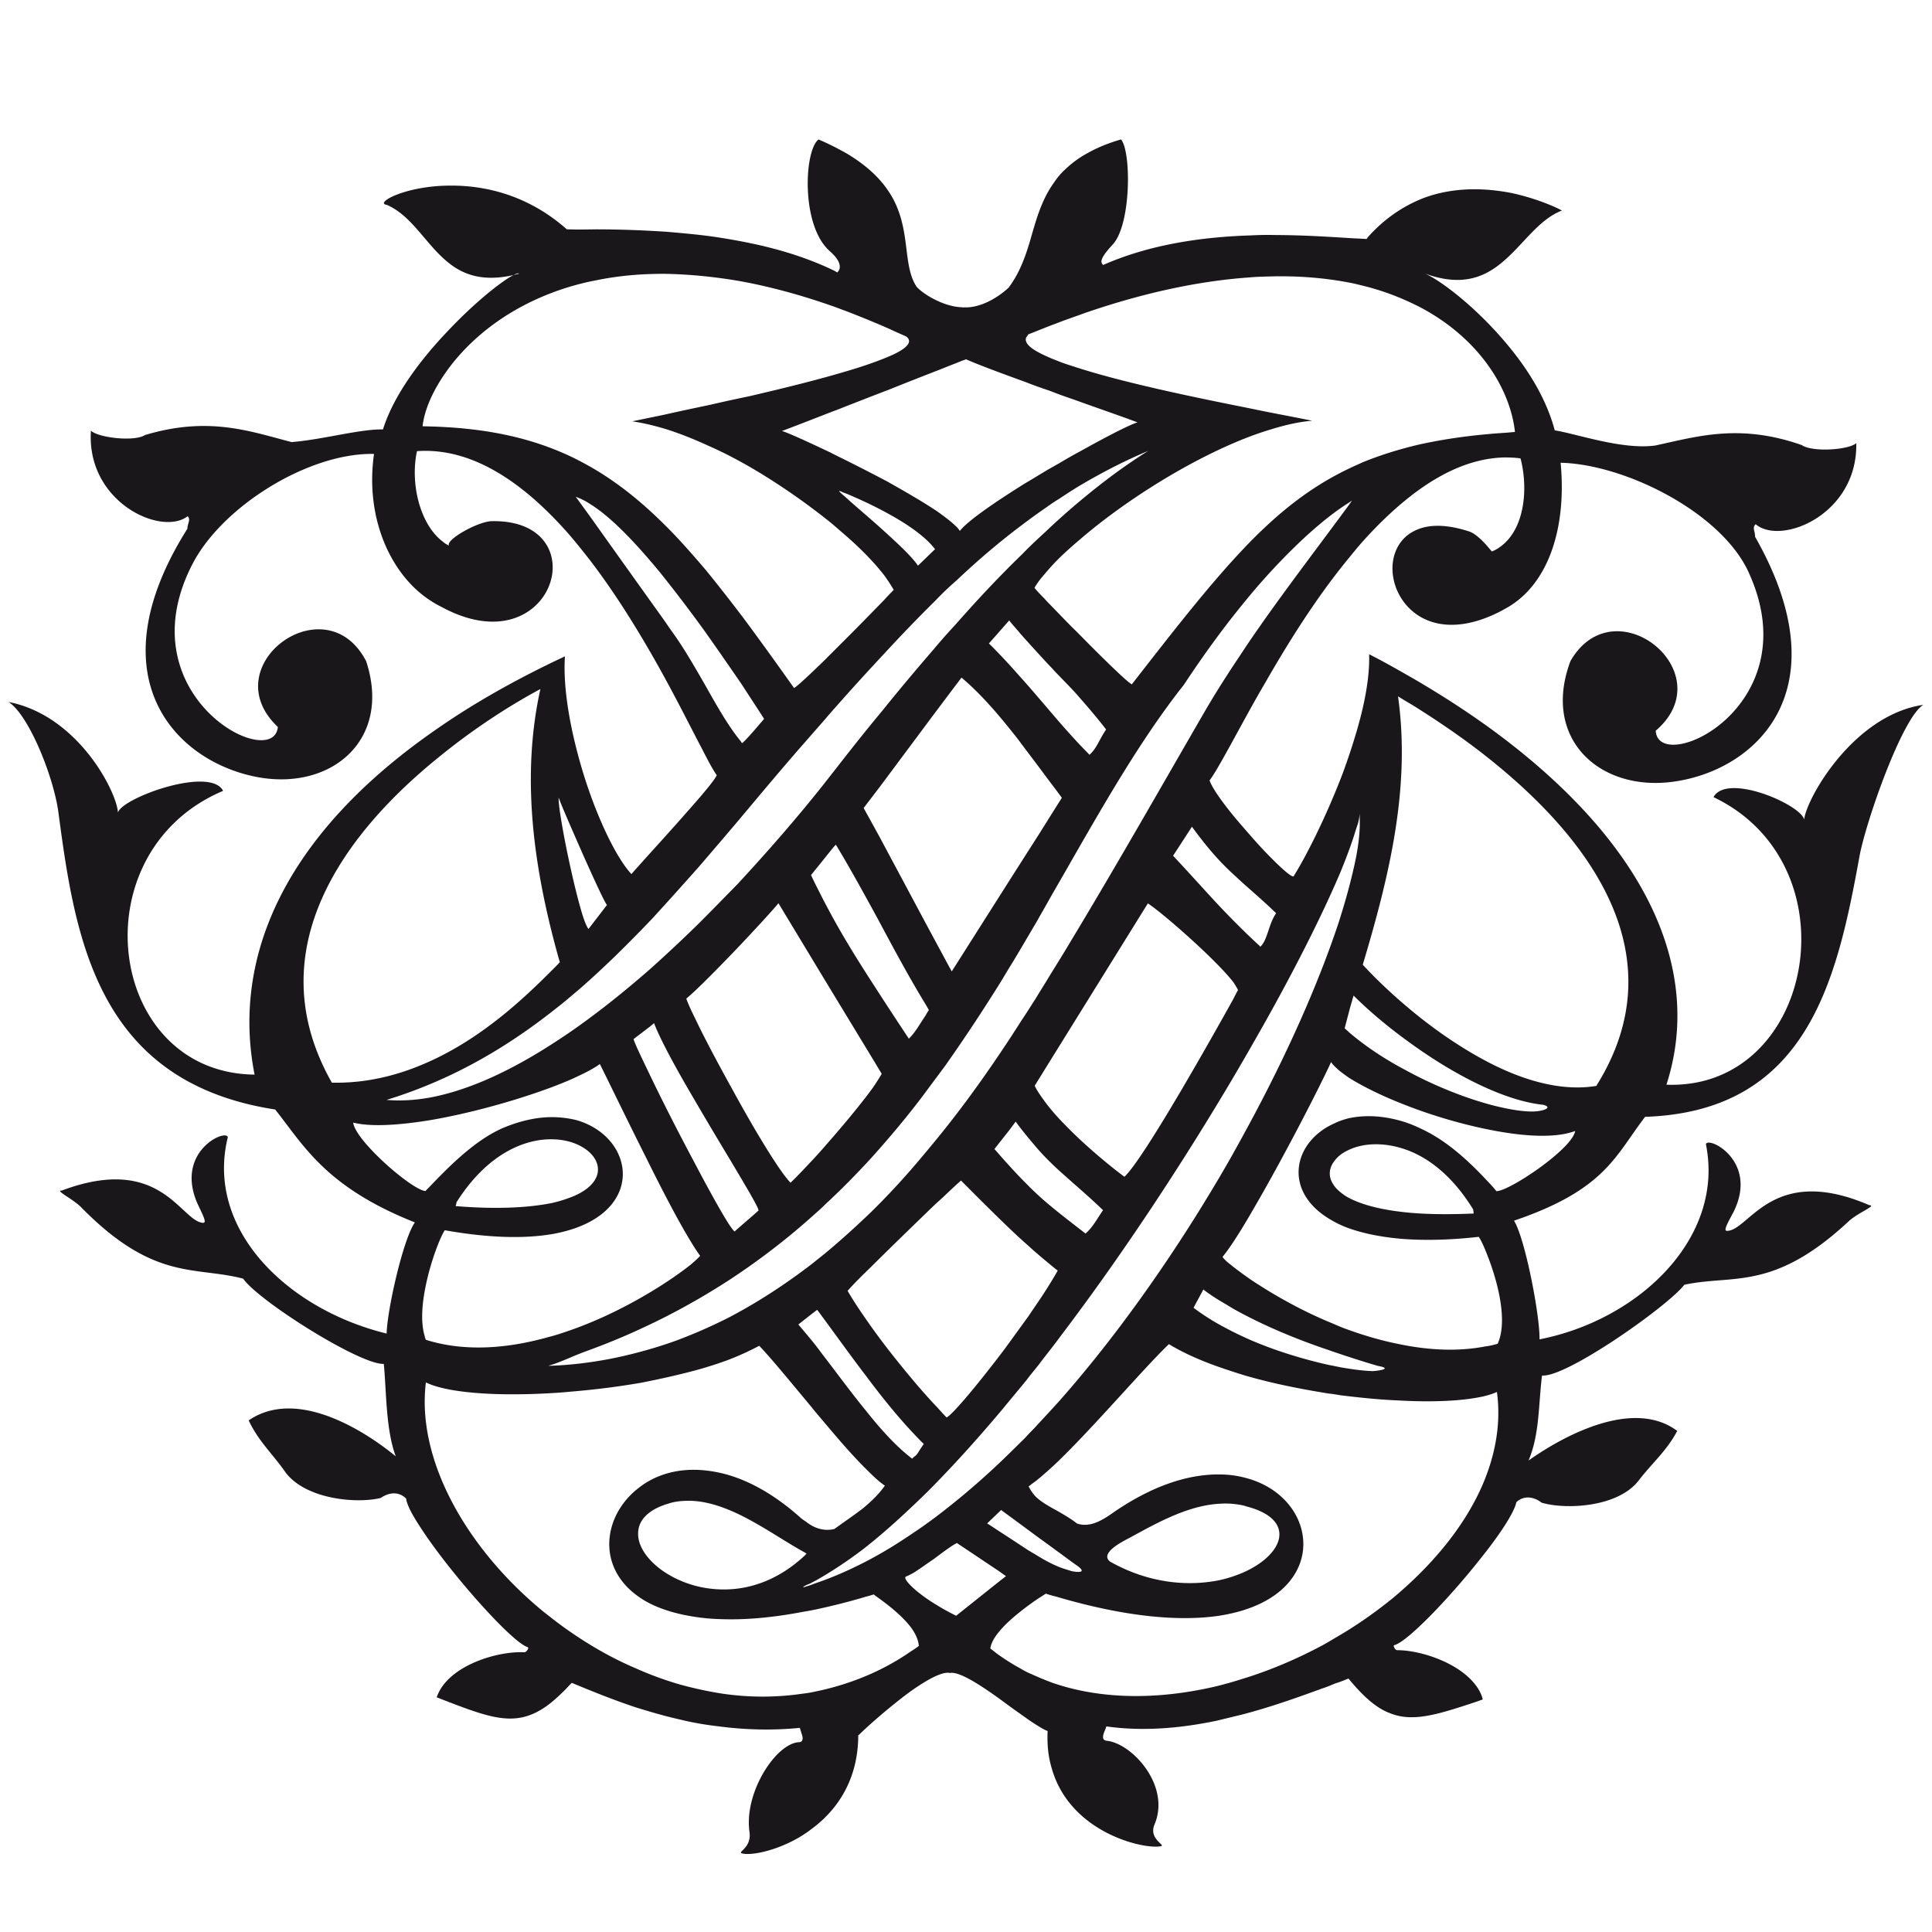 <svg xmlns="http://www.w3.org/2000/svg" xmlns:xlink="http://www.w3.org/1999/xlink" xml:space="preserve" viewBox="-.768 -327.082 600 600">
  <defs>
    <path id="a" fill-opacity="0" stroke="#000" stroke-width="3" d="M-.768-85.192h594.647v551.539H-.768z" opacity=".936"/>
  </defs>
  <defs>
    <clipPath id="d" clipPathUnits="userSpaceOnUse">
      <use xlink:href="#a" fill-opacity="0" stroke-width="3" opacity=".936"/>
    </clipPath>
    <clipPath id="c" clipPathUnits="userSpaceOnUse">
      <use xlink:href="#a" fill-opacity="0" stroke-width="3" opacity=".936"/>
    </clipPath>
    <clipPath id="b" clipPathUnits="userSpaceOnUse">
      <use xlink:href="#a" fill-opacity="0" stroke-width="3" opacity=".936"/>
    </clipPath>
  </defs>
  <path d="M120.654-262.176c6.867-1.561 8.89 20.307 7.997 33.295-.144 6.318-20.874-42.972-60.427-13.291-18.585-11.202-.981-31.189 18.227-30.753 15.335-.618 21.212 11.725 28.319 14.118 1.632.539 3.328-2.619 5.884-3.369" clip-path="url(#b)" transform="translate(0 -241.89)"/>
  <path d="M120.567-262.178c-2.536.755-4.262 3.909-5.884 3.37-7.014-2.391-12.966-14.736-28.316-14.118-19.202-.436-36.833 19.546-18.26 30.752 39.679-29.673 60.291 19.614 60.435 13.291.872-12.994-1.021-34.854-7.975-33.295" clip-path="url(#c)" transform="translate(0 -241.89)"/>
  <path fill="#1a171b" d="M534.843-231.367c19.112-10.366 2.368-31.194-16.918-31.631-15.333-1.313-21.839 10.807-29 12.887-1.653.453-3.24-2.814-5.743-3.646-6.878-1.914-9.789 19.917-9.519 32.976-.143 6.327 22.77-42.111 61.18-10.586m-316.165 85.645c17.313-2.438 24.33-11.801 23.588-17.294-.81-6.102-12.477-11.883-28.932-8.865-15.842 2.91-24.058 13.081-22.771 17.875 1.567 5.855 9.273 10.93 28.115 8.284m161.574 3.667c18.689 3.497 26.621-1.223 28.452-6.995 1.491-4.731-6.247-15.269-21.937-18.89-16.304-3.76-28.215 1.484-29.303 7.544-.987 5.454 5.603 15.12 22.788 18.341m-271.484-94.593c-12.974-8.274-27.614-5.596-29.109 8.011l-.075 3.292c.155 2.429.691 5.176 1.574 8.112 10.884 19.697 46.003 18.509 44.913 36.849-1.712 28.345 9.717 50.608 24.22 64.384 4.028 3.811-1.613 10.791 10.664 6.453 42.336-14.945 90.429-20.713 138.174-19.63 47.742 1.083 95.542 9.028 137.133 25.877 12.051 4.889 6.752-2.338 10.939-5.963 15.119-13.104 27.555-34.826 27.111-63.22-.239-18.37 34.782-15.591 46.563-34.772 1.031-2.893 1.668-5.613 1.931-8.033l.075-3.292c-.898-13.661-15.386-17-28.709-9.323-13.914 8.16-5.59 37.413-35.857 40.622-10.521 1.105-57.026-.698-55.192-16.137 1.324-9.927 16.948-1.988 26.905-15.975 22.55-31.684-22.95-65.142-43.411-20.508-6.812 19.601 11.643 25.411 7.917 31.943-6.621 11.683-26.468 10.129-39.823 8.714-13.63-1.457-40.801-1.535-44.859-17.655 27.12-2.315 49.694-14.451 50.658-39.929-.888-25.128-15.208-24.107-22.56-27.173-4.24-.888-6.52-4.25-4.652-9.164 7.878-20.366-21.108-34.54-29.683-33.854-8.549-1.08-38.134 11.771-31.201 32.473 1.646 4.993-.785 8.249-5.062 8.943-7.48 2.73-21.734 1.054-23.782 26.122-.19 25.495 21.822 38.643 48.795 42.186-4.779 15.919-31.923 14.771-45.592 15.603-13.418.808-33.323 1.465-39.397-10.512-3.428-6.694 15.269-11.662 9.363-31.551-18.416-45.51-65.396-14.157-44.298 18.518 9.308 14.424 25.276 7.202 26.155 17.179 1.125 15.506-45.418 15.198-55.877 13.617-30.075-4.584-20.425-33.431-33.951-42.207m169.081-44.63c.156-1.658.709-4.856 1.021-6.205 2.675-10.065 12.606-15.383 24.211-15.511 11.566.654 21.253 6.417 23.456 16.592.25 1.355.668 4.582.746 6.245 41.771 28.591 2.774 62.049-23.601 57.374l.306-4.759c38.578-18.687 14.163-49.24-1.502-49.279-15.674-.673-41.429 28.737-3.751 49.159l.074 4.768c-26.541 3.475-64.003-31.726-20.96-58.384m22.627 93.065c25.085.473 154.95 3.895 154.998 43.682-8.593-1.393-23.101-.965-24.167 1.107-1.087 2.185 7.944 13.623 13.824 17.864-7.133 5.123-16.577 6.351-24.018 3.542-40.263-9.875-80.926-15.273-121.767-16.2-40.85-.927-81.736 2.621-122.382 10.659-7.559 2.469-16.941.808-23.848-4.627 6.086-3.975 15.606-14.992 14.625-17.219-.954-2.118-15.428-3.203-24.094-2.202 1.835-39.746 131.72-37.273 156.829-36.606M68.304-241.954s.018-.027.042-.038c.016.011.016.039.038.04 9.922-7.415 18.628-9.924 26.147-9.577 20.92.982 32.464 23.803 34.175 23.491.173.031.308-.134.318-.559.833-12.639-1.035-33.662-7.413-33.457a3.225 3.225 0 0 0-.704.081c-2.36.664-4.015 3.423-5.54 3.411a1.27 1.27 0 0 1-.266-.033c-6.932-2.34-12.66-14.064-27.005-14.215-.496-.011-.987.005-1.49.023-19.248-.43-36.93 19.617-18.302 30.833m439.154 479.373c50.357-1.675 59.562-42.243 66.563-80.832 1.984-10.848 13.343-43.296 19.859-47.122-21.803 3.194-36.394 29.238-37.025 35.635-.961-4.583-23.903-14.646-28.162-6.968 44.204 21.07 31.314 91.05-14.613 89.312 11.33-35.077-5.49-73.702-51.826-108.522-8.029-6.026-16.947-11.874-26.656-17.541-4.419-2.531-9.033-5.177-13.85-7.626.23 7.119-1.413 15.557-3.942 24.158a199.36 199.36 0 0 1-4.294 12.931c-5.162 13.524-11.378 25.747-15.105 31.691-.138 1.263-4.815-3.023-10.224-8.791-2.467-2.683-5.037-5.668-7.413-8.434-4.266-5.063-7.743-9.913-8.57-12.368 1.821-2.412 4.959-8.176 9.213-15.952 2.332-4.237 4.975-9.133 7.925-14.128 6.986-12.195 15.671-26.223 25.683-38.451 1.316-1.62 2.724-3.34 4.113-4.969 5.589-6.299 11.563-11.994 17.791-16.521 8.606-6.231 17.752-10.199 27.288-10.288 1.469.033 3.022.069 4.563.308 2.431 9.398 1.191 20.953-5.172 26.536-1.086.944-2.252 1.804-3.75 2.357-.093-.002-3.791-5.053-6.973-6.188-7.032-2.3-12.387-2.229-16.231-.578-10.316 4.264-9.875 19.057-.59 25.986 5.734 4.307 14.973 5.5 27.076-.938.493-.276.989-.56 1.488-.838 12.629-7.216 18.549-24.412 16.598-44.987 20.221.459 50.561 15.754 58.656 34.62 18.447 41.387-28.357 62.723-29.118 48.596 21.047-18.022-12.777-45.369-26.471-21.648-9.008 23.946 8.81 40.511 31.662 37.52 25.974-3.4 52.8-28.479 25.66-76.107.04-1.746-1.001-2.842.198-3.888 7.833 6.697 31.691-2.973 31.235-25.188-2.281 2.1-13.602 2.9-16.948.597-19.314-6.756-32.369-2.682-45.456.139-10.273 1.422-24.552-3.675-31.243-4.699-2.493-9.503-8.032-18.575-14.392-26.224-9.757-11.89-21.243-20.519-25.962-22.485 13.13 4.778 20.447.182 26.604-5.819 5.292-5.137 9.613-11.276 15.971-13.748-1.617-.925-7.586-3.671-15.536-5.416-7.747-1.522-17.485-2.061-27.089 1.413-6.083 2.315-12.196 6.166-17.696 12.352a5.473 5.473 0 0 1-.319.484c-1.049-.024-2.313-.147-3.688-.178-5.726-.323-14.468-1.007-24.785-1.047a98.282 98.282 0 0 0-7.608.125c-14.594.45-31.09 2.702-45.732 9.174-1.078-.896-.752-2.346 2.953-6.343 5.775-6.215 5.802-28.877 2.584-32.647-4.021 1.175-7.348 2.554-10.209 4.15-2.777 1.49-5.04 3.18-6.939 4.991a21.598 21.598 0 0 0-3.689 4.294c-4.138 5.748-5.728 12.316-7.636 18.824-1.478 4.809-3.233 9.534-6.432 13.766-2.881 2.743-8.521 6.412-13.868 6.117-.2.081-.389.077-.485-.011-2.151-.049-4.366-.604-6.386-1.417-3.202-1.265-6.156-3.175-7.777-4.873-4.425-6.506-1.856-16.871-7.261-27.204-2.525-4.724-6.613-9.41-13.795-13.833-1.165-.722-2.327-1.331-3.676-2.045a80.853 80.853 0 0 0-5.777-2.741c-4.452 3.29-5.565 26.622 3.399 34.602.686.614 1.155 1.1 1.619 1.601 2.284 2.682 1.659 4.312.764 5.096-.293-.224-.569-.327-.868-.521-7.988-3.887-16.775-6.608-25.587-8.464-4.078-.865-8.052-1.543-11.942-2.123-4.945-.688-9.695-1.103-14.259-1.499a335.376 335.376 0 0 0-21.982-.783c-2.821.033-5.161.087-7.101.043l-2.243-.051c-11.902-10.589-25.271-13.626-35.979-13.572-14.211-.032-23.871 5.49-19.907 5.974 8.017 3.488 12.181 12.527 19.36 18.137 4.684 3.707 10.695 5.763 19.992 3.669.916-.483 1.528-.638 1.722-.435-.59.145-1.166.302-1.722.435-3.612 1.823-12.101 8.536-20.471 17.448-8.474 8.866-16.812 19.962-20.075 30.494-7.088-.161-18.751 3.167-28.387 3.928-13.079-3.401-25.827-8.09-45.512-2.187-3.354 2.156-14.62.822-16.797-1.366-1.488 22.163 21.814 32.904 30.041 26.584 1.038 1.094-.048 2.118-.088 3.888-29.173 46.238-3.512 72.625 22.181 77.198 22.686 4.014 41.333-11.723 33.344-36.047-12.514-24.315-47.634 1.345-27.428 20.4-1.296 14.086-47.091-9.335-26.901-49.844 9.086-18.503 36.52-35.404 56.767-34.945-2.91 20.385 5.554 37.993 17.737 45.672 1.063.705 2.112 1.3 3.179 1.816 35.087 19.105 48.984-27.589 15.296-26.599-4.777.476-14.051 5.916-12.922 7.576-.668-.302-1.355-.715-1.914-1.219-7.089-5.321-10.208-18.026-8.037-28.107 2.92-.221 5.845-.058 8.666.4 13.859 2.263 26.69 12.081 37.979 24.798 2.37 2.68 4.633 5.551 6.908 8.434 8.139 10.606 15.267 22.243 21.257 32.891 5.691 10.147 10.262 19.406 13.702 25.907 1.965 3.831 3.471 6.679 4.59 8.191-.506 1.147-2.42 3.537-4.923 6.489-4.196 4.881-10.073 11.45-14.664 16.506-3.606 4.004-6.393 7.069-6.9 7.737-4.564-4.866-10.33-16.695-14.596-30.122-3.997-12.736-6.789-26.827-6.066-37.51-.085-.002-.087.091-.188.089-14.868 6.964-27.874 14.344-39.043 22.086-48.04 32.972-64.292 71.44-57.156 107.721-45.912-.473-54.979-68.994-9.771-88.124-4.003-7.78-31.485 2.202-32.66 6.744-.347-6.415-12.37-30.148-33.951-34.341 6.322 4.133 13.967 23.209 15.453 34.238 5.17 38.745 11.751 83.749 67.313 92.316 8.806 11.01 15.523 24.011 43.396 35.066-3.716 5.356-8.604 27.317-8.768 34.518-30.773-7.508-56.389-32.308-49.325-60.966-.513-2.724-16.537 4.41-9.419 20.615 1.85 3.945 2.974 6.002 1.713 5.973-6.983-.52-13.038-21.604-43.847-10.036-2.241-.051 3.331 2.511 6.003 5.187 22.636 23.09 35.308 18.229 50.317 22.18 4.804 6.906 36.262 26.782 43.677 26.475.855 8.88.597 20.273 3.705 28.689.203.302-27.088-23.869-45.669-11.151 3.056 6.496 7.257 10.193 11.215 15.816 6.042 8.617 22.05 10.151 29.805 8.276 2.858-1.964 5.767-1.897 7.872.179.25 1.969 1.921 5.118 4.471 8.979 8.843 13.716 28.302 35.659 33.229 37.143.668.226-.346 1.644-1.014 1.628-8.273-.46-23.85 4.143-27.181 13.977 15.42 6.001 23.337 9.205 32.227 3.949 2.271-1.3 4.646-3.302 7.231-5.866.8-.744 1.599-1.722 2.492-2.571 6.457 2.685 12.826 5.247 19.396 7.454 4.637 1.466 9.372 2.841 14.2 3.932 3.877.96 7.851 1.637 11.944 2.114 8.139 1.065 16.517 1.351 25.292.478.083.379.273.889.441 1.48.365 1.053.747 2.238-.063 2.81-.184.101-.479.172-.791.165-7.113.538-16.996 15.686-15.229 27.896.689 4.797-3.644 6.15-2.483 6.572 2.315.832 10.035-.371 17.822-4.867 1.283-.762 2.577-1.597 3.781-2.543 7.798-5.663 14.632-15.042 14.659-29.252l.113.003c2.886-2.864 9.741-8.917 16.074-13.565 2.257-1.604 4.436-3.003 6.512-4.114 2.349-1.205 4.42-1.95 5.764-1.626 2.65-.533 8.505 3.108 14.44 7.329 2.401 1.717 4.771 3.526 7.092 5.134 1.243.899 2.4 1.699 3.536 2.505 2.212 1.427 4.022 2.622 5.275 3.047-.194 4.283.212 8.002 1.223 11.406 5.752 20.77 29.796 25.598 34.085 24.326 1.184-.363-4.035-2.335-2.082-6.771 5.037-12.057-7.028-25.078-14.791-25.915-2.461-.261-.514-3.129-.202-4.476 11.364 1.604 22.954.601 34.298-1.771 2.558-.616 5.101-1.245 7.646-1.854 8.61-2.222 16.949-5.17 24.996-8.119 1.383-.438 2.748-.999 4.035-1.56 1.473-.439 2.837-.997 4.218-1.563 4.828 5.867 8.835 9.28 12.987 10.803 7.044 2.808 14.591.448 27.142-3.731.49-.211 1.091-.379 1.574-.566-.265-1.253-.802-2.333-1.483-3.438-4.973-7.788-17.726-11.881-25.043-11.87-.57.092-1.502-1.386-.936-1.566 4.017-.982 17.175-14.691 26.892-27.024 5.825-7.271 10.335-14.092 11.017-17.382 2.164-1.997 5.088-1.931 7.876.179 7.625 2.212 23.707 1.408 30.12-6.918 4.248-5.543 8.581-9.031 11.96-15.386-17.25-12.862-46.354 9.459-46.171 9.181 3.501-8.295 3.031-17.455 4.188-26.39 7.415.755 39.066-21.513 44.184-28.178 15.238-3.286 27.664 2.17 51.225-19.884 2.888-2.549 8.578-4.764 6.263-4.816-30.172-13.031-37.262 7.817-44.179 7.961-1.258.055-.068-2.043 1.982-5.895 7.854-15.804-7.923-23.624-8.59-21.023 5.883 28.951-20.577 54.519-51.675 60.612.165-7.282-4.469-31.333-7.92-36.856 28.413-9.667 31.387-20.106 40.713-32.25m-94.638-75.922c1.771-4.327 3.222-8.194 4.262-11.476.327-1.065.631-2.032.932-2.906 1.058-2.801.729-6.098.829-2.011.117 4.094-.493 9.335-2.004 15.625-1.072 4.727-2.558 10.063-4.358 15.745-5.526 16.895-14.466 37.825-26.168 59.863-2.53 4.784-5.184 9.601-7.935 14.499-7.174 12.494-15.064 25.063-23.613 37.34-9.048 13.012-18.775 25.638-29.063 37.303-2.292 2.548-4.697 5.136-6.998 7.617-1.185 1.344-2.492 2.553-3.682 3.906-2.494 2.457-4.883 4.855-7.37 7.225-6.762 6.445-13.718 12.35-20.735 17.638-2.188 1.611-4.365 3.206-6.522 4.617-5.253 3.596-10.558 6.852-15.984 9.575-4.739 2.408-9.451 4.443-14.247 6.092-.713.266-1.279.462-1.987.727-.878.271-1.459.472-1.77.56-.576.162-.574.082.007-.31.312-.175.89-.46 1.677-.742.686-.374 1.372-.73 2.087-1.111 4.604-2.619 9.354-5.737 14.325-9.5 5.234-4.065 10.585-8.813 16.084-14.053 2.171-2.064 4.36-4.159 6.565-6.472 6.87-7.032 13.877-14.853 20.86-23.176 2.39-2.94 4.908-5.906 7.411-8.979 1.195-1.636 2.511-3.143 3.698-4.663 2.315-3.083 4.728-6.023 7.028-9.197 19.16-25.254 37.513-53.254 52.781-78.973a904.065 904.065 0 0 0 7.914-13.661c11.345-19.875 20.327-37.799 25.976-51.102m20.238 51.936c8.445 6.238 17.736 11.908 26.7 15.703 5.606 2.38 11.094 4.034 16.049 4.547 2.616.659 1.053 1.686-1.989 2.013-3.03.315-8.08-.386-14.17-1.979-7.937-2.122-17.58-5.854-26.808-10.93-6.166-3.261-11.985-7.092-17.156-11.471-.489-.495-1.044-.911-1.529-1.408l1.709-6.483 1.055-3.665c4.592 4.573 10.114 9.259 16.139 13.673m-62.787 77.612c2.195 1.712 4.595 3.206 7.089 4.637 2.406 1.528 4.904 2.835 7.512 4.159 8.26 4.175 17.039 7.587 24.579 10.104 1.364.51 2.707.918 3.971 1.358 4.349 1.445 8.118 2.62 11.024 3.462 5.617 1.001-1.513 1.728-1.896 1.606-2.151-.049-5.331-.427-9.219-1.087-1.269-.229-2.613-.544-3.983-.78-7.258-1.622-16.057-4.15-24.63-7.858-2.502-1.12-5.111-2.354-7.522-3.657a70.558 70.558 0 0 1-9.978-6.269zm-52.343 76.197c3.148 2.294 4.989 3.601 6.715 4.903 1.712 1.197 3.337 2.501 6.509 4.725 3.741 2.727-1.512 1.718-1.89 1.613-1.83-.61-3.18-.94-4.725-1.672-1.635-.705-3.646-1.732-6.743-3.668a54.904 54.904 0 0 1-3.543-2.188c-2.016-1.341-4.316-2.838-7.101-4.653-1.246-.803-2.605-1.714-4.02-2.621l4.17-3.991.108-.191c2.78 2.014 5.059 3.71 6.99 5.125 1.316.993 2.478 1.814 3.53 2.618m-97.306 16.948c-4.39-.1-8.347-.964-11.936-2.406-8.293-3.303-13.903-9.373-13.955-14.723l.015-.675c.175-3.596 2.969-6.951 9.341-8.836 1.675-.561 3.437-.81 5.169-.867 4.005-.196 7.969.672 11.942 2.131 9.063 3.317 17.967 9.946 25.46 13.986.101.127.307.229.385.23-.082.177-.292.264-.401.481-8.454 7.975-17.674 10.869-26.02 10.679m99.982-134.845a97.963 97.963 0 0 0 6.682 6.373c3.531 3.183 7.251 6.286 11.825 10.683-2.329 3.446-3.131 5.185-5.429 7.269-2.483-1.922-4.686-3.616-6.687-5.203a168.06 168.06 0 0 1-6.7-5.513 136.56 136.56 0 0 1-3.519-3.279c-2.196-2.203-4.483-4.499-7.039-7.366-1.336-1.421-2.751-3.098-4.353-4.888l4.596-5.819 2.003-2.696c1.804 2.483 3.518 4.561 5.123 6.452a84.516 84.516 0 0 0 3.498 3.987m-2.712-21.579 3.323-5.37 7.085-11.412 24.736-39.849c4.804 3.134 21.309 17.629 26.6 24.542.666.992 1.129 1.782 1.403 2.377-.407.686-.909 1.64-1.522 2.89-6.893 12.385-27.789 49.572-33.765 55.097-3.906-2.907-11.651-9.146-18.116-15.797-2.471-2.479-4.769-5.071-6.652-7.637-1.221-1.689-2.36-3.272-3.092-4.841m-8.587 43.592a192.56 192.56 0 0 0 7.059 6.494c1.134 1.088 2.392 2.094 3.522 3.104 1.826 1.499 3.529 2.978 5.159 4.213-1.403 2.489-3.231 5.458-5.454 8.811-1.193 1.735-2.409 3.541-3.717 5.473-2.432 3.344-4.928 6.791-7.438 10.243-7.914 10.428-15.721 19.874-17.896 21.097-.955-.991-1.902-1.978-2.849-3.089-2.103-2.167-4.19-4.543-6.261-6.926-5.315-6.273-10.811-13.12-15.321-19.636-2.376-3.348-4.534-6.609-6.316-9.679.721-.864 3.199-3.52 6.692-6.854 4.579-4.57 10.733-10.572 16.124-15.782 2.371-2.304 4.572-4.474 6.558-6.188 3.074-2.954 5.272-4.96 5.851-5.422 2.867 2.869 8.299 8.371 14.287 14.141m-43.581 46.8c5.086 6.828 10.296 13.184 15.348 18.447.757.789 1.517 1.61 2.376 2.404-1.922 2.782-1.638 2.686-2.513 3.632-.308.187-.61.477-1.1.94-4.877-3.703-9.722-9.052-14.35-14.901-4.655-5.674-9.177-11.89-13.706-17.752a87.13 87.13 0 0 0-3.617-4.645 260.492 260.492 0 0 0-3.675-4.365l3.843-3.04 2.005-1.522c.554.708 1.119 1.507 1.705 2.282 4.519 6.145 9.044 12.469 13.684 18.52m114.651-155.343c2.286 2.172 4.675 4.192 7.453 6.692 1.525 1.395 3.245 2.903 5.036 4.686-2.4 3.447-2.615 8.304-4.898 10.397-.178-.191-.291-.307-.469-.495-2.859-2.598-5.256-4.98-7.442-7.171-6.279-6.296-10.725-11.535-19.183-20.587l5.851-9.012c5.571 7.623 9.554 11.805 13.652 15.49m35.032-115.319c-8.518 11.583-17.15 22.882-25.598 34.747-2.611 3.727-5.336 7.571-7.866 11.49-3.819 5.677-7.458 11.324-10.987 17.37-13.479 23.262-27.58 48.139-42.023 72.047-2.324 3.942-4.758 7.764-7.095 11.604-1.194 2.012-2.521 4.04-3.726 6.068-1.423 2.178-2.834 4.496-4.339 6.684-1.014 1.639-2.106 3.273-3.13 4.896-6.563 9.977-13.501 19.86-20.998 29.217a414.097 414.097 0 0 1-6.6 8.017c-5.1 6.124-10.501 12.013-16.165 17.552-4.677 4.467-9.462 8.822-14.402 12.9-1.203.941-2.504 1.99-3.791 3.023-8.22 6.332-17 12.055-26.16 16.822-3.947 1.966-7.964 3.819-12.117 5.479-4.701 1.936-9.504 3.487-14.4 4.822-7.158 1.973-14.496 3.378-22.099 4.086-2.34.22-4.679.374-7.105.428 2.622-.738 4.894-1.76 7.157-2.686 1.183-.544 2.46-1.006 3.841-1.563 6.357-2.292 12.467-4.77 18.364-7.547a204.624 204.624 0 0 0 14.46-7.378c4.167-2.324 8.198-4.78 12.156-7.319 9.481-6.197 18.184-12.901 26.236-20.127 1.29-1.141 2.592-2.274 3.802-3.505 5.05-4.649 9.823-9.53 14.44-14.568 5.675-6.314 11.169-12.872 16.21-19.577 2.191-2.975 4.4-5.93 6.62-8.909a549.25 549.25 0 0 0 17.439-26.353c1.216-2.032 2.421-4.06 3.622-5.961 2.535-4.22 5.045-8.542 7.494-12.668 1.211-2.222 2.541-4.423 3.738-6.629 2.345-4.133 4.784-8.26 7.106-12.387 11.25-19.597 22.094-38.342 34.717-54.312 5.938-8.999 12.068-17.442 18.072-24.787a202.222 202.222 0 0 1 7.813-9.166c9.378-10.313 18.118-18.077 25.322-22.585.308-.197.688-.473 1.004-.667-.31.481-.704.964-1.012 1.442m-102.671 72.707c2.259 3.073 4.634 6.134 6.994 9.311 1.125 1.485 2.265 3.075 3.487 4.657a267.784 267.784 0 0 1 3.105 4.167l-3.319 5.275-3.728 5.952-7.472 11.7-19.67 30.99-1.31-2.386-6.158-11.419-15.123-28.282-4.771-8.656 5.12-6.71 16.26-21.822 6.618-8.806 2.396-3.154c6.211 5.204 11.896 11.944 17.571 19.183m-9.059-29.794 6.298-7.158c1.127 1.482 2.378 2.771 3.505 4.166a572.606 572.606 0 0 0 7.03 7.752c1.129 1.292 2.382 2.49 3.507 3.771 2.274 2.397 4.487 4.578 6.668 6.978 3.125 3.567 6.255 7.137 9.381 11.208-2.319 3.451-2.856 5.778-5.156 7.862-1.521-1.593-3.129-3.192-4.549-4.783-2.295-2.475-4.469-4.965-6.66-7.531-1.223-1.399-2.366-2.789-3.495-4.078-2.295-2.682-4.649-5.448-7.023-8.045-2.944-3.361-6.079-6.759-9.506-10.142m-34.717 85.153c4.847 9.066 9.786 18.316 15.151 27.093.278.501.648 1.108.918 1.605a13.242 13.242 0 0 0-.992 1.639c-1.935 2.845-3.25 5.34-5.232 7.256-3.573-5.428-7.059-10.684-10.333-15.804-4.904-7.509-9.503-14.908-13.603-22.396-1.217-2.266-2.438-4.53-3.568-6.794-1.018-1.974-1.965-3.855-2.869-5.823l3.088-3.823 3.83-4.771.785-.844c4.313 7.094 8.509 14.778 12.825 22.662m-18.192 16.145 3.588 5.922 13.602 22.409 2.419 4.017c-.697 1.263-1.604 2.603-2.604 4.132-3.738 5.171-9.235 11.766-14.514 17.771-1.303 1.535-2.608 2.964-3.82 4.297-2.779 2.963-5.275 5.628-7.366 7.619-3.233-3.202-10.935-15.902-17.933-28.725-4.49-8.093-8.777-16.139-11.494-21.865-1.477-2.964-2.487-5.203-2.946-6.576.782-.678 1.87-1.618 3.16-2.855 3.307-3.14 7.884-7.817 12.271-12.383 5.967-6.279 11.566-12.392 13.182-14.383zm-38.681 40.168c3.851 6.608 7.97 13.522 11.549 19.443 4.685 7.896 8.344 13.998 8.51 15.172-1.203 1.152-6.26 5.41-7.445 6.549-.201-.097-.762-.805-1.516-1.889-2.361-3.564-6.827-11.646-11.523-20.6-4.939-9.247-10.157-19.587-13.677-26.98-2.694-5.587-4.571-9.534-4.646-10.315l4.965-3.786 1.386-1.139c1.835 4.923 6.77 14 12.397 23.545M315.579-5.088c.109-.185.21-.296.303-.481 2.356-.912 4.606-1.843 6.982-2.766 1.17-.437 2.462-.909 3.624-1.377 2.265-.818 4.629-1.636 6.882-2.47 19.328-6.664 36.411-10.053 51.235-11.088 2.643-.241 5.187-.261 7.611-.33 9.148-.159 17.405.705 24.761 2.218 1.365.329 2.71.649 3.978.975 6.494 1.695 12.169 4.062 17.262 6.727 13.858 7.502 22.465 18.303 26.407 28.626 1.276 3.34 2.085 6.647 2.416 9.776-.884.082-1.773.15-2.643.238-10.229.64-19.115 1.901-27.141 3.675-6.346 1.489-12.132 3.317-17.54 5.523-1.366.653-2.748 1.204-4.042 1.856-9.232 4.368-17.354 10.118-25.205 17.343a155.353 155.353 0 0 0-7.777 7.695c-10.562 11.156-21.388 25.015-34.615 42.033-.784-.018-9.169-8.184-16.957-16.137-2.387-2.3-4.671-4.697-6.672-6.765-1.33-1.407-2.574-2.594-3.509-3.688-1.517-1.494-2.576-2.688-3.117-3.364.792-1.357 1.885-2.885 3.293-4.421a65.999 65.999 0 0 1 3.687-4.096c1.989-2.01 4.394-4.171 6.97-6.351 13.397-11.586 33.428-24.474 51.702-31.641a98.94 98.94 0 0 1 7.663-2.658c4.613-1.426 8.913-2.408 12.914-2.714-1.96-.438-6.598-1.32-12.795-2.522-2.329-.453-4.85-.984-7.568-1.538-15.498-3.085-36.133-7.337-50.715-11.848-2.422-.756-4.744-1.487-6.776-2.212-1.245-.52-2.499-.937-3.56-1.441-3.646-1.542-6.248-3.059-7.105-4.452-.571-.882-.553-1.656.047-2.325M288.59 5.301c2.454-1.024 4.711-1.841 6.477-2.594.489-.182 1.078-.353 1.481-.554 3.938 1.745 10.987 4.347 18.705 7.149 2.308.921 4.732 1.769 7.147 2.582 1.148.42 2.418.941 3.563 1.35 2.31.838 4.555 1.574 6.771 2.402 8.206 2.903 15.061 5.311 17.09 6.124-2.061.546-9.05 4.096-17.428 8.77a145.408 145.408 0 0 0-6.915 3.929c-1.168.65-2.466 1.4-3.639 2.053-2.473 1.492-4.945 3.005-7.306 4.396-9.172 5.757-17.287 11.303-19.899 14.555a5.58 5.58 0 0 0-.744-.983c-1.411-1.502-3.633-3.197-6.302-5.11-4.219-2.819-9.812-6.066-15.555-9.298a633.968 633.968 0 0 0-13.947-7.137c-1.258-.617-2.514-1.232-3.681-1.847-7.313-3.471-13.173-6.137-15.015-6.659 1.772-.638 7.729-2.937 15.3-5.902 1.191-.447 2.471-.893 3.756-1.446 4.503-1.752 9.407-3.68 14.234-5.521 5.782-2.311 11.37-4.519 15.907-6.259m-1.651 55.826-5.297 5.133c-1.694-2.568-5.695-6.351-9.969-10.243-4.483-4.109-9.459-8.211-12.796-11.298-.383-.304-.76-.599-1.037-.89-.867-.809-.968-.908.013-.587.371.202.846.4 1.531.622 2.886 1.224 7.604 3.276 12.424 5.917 5.871 3.157 11.987 7.189 15.131 11.346M134.888 23.219c-2.342-.15-4.669-.203-7.092-.258.498-4.751 2.964-10.821 7.487-17.144 7.334-10.247 20.128-20.959 39.143-26.466 2.256-.633 4.702-1.256 7.136-1.692 6.655-1.396 13.96-2.108 22.052-2.032 4.472.102 9.249.419 14.266 1.019 3.797.457 7.784 1.048 11.947 1.905 8.03 1.652 16.539 3.998 25.614 7.208 1.257.426 2.433.933 3.691 1.356 4.505 1.747 9.142 3.609 13.98 5.761 1.539.73 3.173 1.449 4.808 2.154 2.395 1.709.106 3.906-4.995 6.119-3.656 1.567-8.552 3.31-14.223 4.931-1.188.358-2.472.719-3.747 1.084-8.013 2.26-17.138 4.479-25.926 6.516a479.556 479.556 0 0 0-12.05 2.643 932.068 932.068 0 0 0-14.359 3.094c-4.599.958-8.029 1.652-9.688 2.012 3.114.454 6.309 1.216 9.593 2.16 4.537 1.359 9.255 3.223 14.165 5.487 3.961 1.733 7.899 3.766 11.854 5.999 9.021 5.16 17.838 11.303 25.385 17.318 1.244.994 2.494 2.096 3.651 3.11 5.802 4.891 10.555 9.77 13.792 14.023 1.028 1.494 1.971 2.859 2.723 4.247-.503.579-1.617 1.617-2.889 3.056-3.5 3.604-9.076 9.326-14.443 14.646-1.299 1.339-2.599 2.57-3.809 3.826-5.165 5.028-9.351 8.923-9.821 8.913-5.486-7.726-10.671-14.946-15.667-21.664-3.979-5.25-7.855-10.213-11.653-14.872-4.728-5.554-9.295-10.726-13.944-15.199-6.962-6.794-13.94-12.302-21.625-16.748-2.309-1.308-4.614-2.542-7.015-3.658-11.078-5.119-23.473-8.015-38.341-8.854m80.137 79.192c-3.088-5.332-6.36-11.057-10.131-16.191-1.221-1.774-2.441-3.554-3.671-5.243a10733.6 10733.6 0 0 1-21.328-29.885c-1.503-2.074-3.031-4.155-4.531-6.228a20.577 20.577 0 0 1 4.619 2.348c6.324 3.929 13.849 11.798 21.527 21.113a453.612 453.612 0 0 1 13.875 18.232c4.064 5.732 8.017 11.457 11.611 16.697 2.423 3.774 4.794 7.324 6.852 10.568 0 0-6.302 7.544-6.879 7.531-.097-.202-.298-.394-.375-.585-4.065-4.935-7.717-11.546-11.569-18.357m-15.957 73.499a1275.094 1275.094 0 0 0 14.659-16.289c4.109-4.781 8.202-9.559 12.318-14.428 5.986-7.146 11.994-14.324 18.191-21.479 2.789-3.162 5.5-6.304 8.289-9.454a172.172 172.172 0 0 1 3.822-4.389c4.781-5.435 9.569-10.673 14.472-15.931 5.273-5.722 10.643-11.33 16.145-16.743a92.377 92.377 0 0 1 6.56-6.277c6.648-6.278 13.51-12.167 20.733-17.542 2.369-1.8 4.854-3.587 7.325-5.283 1.18-.842 2.374-1.687 3.648-2.441 2.281-1.501 4.544-3.007 6.927-4.42 6.705-3.944 13.692-7.572 20.979-10.621-6.931 4.324-13.957 9.515-21.09 15.484a208.431 208.431 0 0 0-6.964 6.063 162.851 162.851 0 0 0-3.67 3.416c-2.49 2.29-4.981 4.589-7.366 7.064-7.065 6.837-14.054 14.277-20.835 22.006a181.66 181.66 0 0 0-6.587 7.452c-5.516 6.4-10.907 12.781-16.205 19.388-5.017 6-9.835 12.126-14.522 18.145-.121.113-.213.296-.312.391-1.205 1.521-2.305 2.953-3.521 4.492-8.196 10.324-17.193 20.629-26.474 30.646-4.095 4.184-8.174 8.376-12.273 12.463a461.745 461.745 0 0 1-14.604 13.677c-7.459 6.544-14.998 12.605-22.408 17.898a182.7 182.7 0 0 1-7.209 4.903c-13.64 8.918-26.821 15.044-38.935 17.316-4.693.851-9.272 1.125-13.556.743a143.785 143.785 0 0 0 13.651-4.942c14.339-6.005 27.181-14.071 39.077-23.538 2.473-1.892 4.85-3.987 7.233-5.978 7.842-6.836 15.213-14.166 22.502-21.792m-28.292-35.757c1.295 3.23 4.063 9.512 6.743 15.621 3.418 7.67 6.769 14.959 7.53 15.856l-5.731 7.452c-.559-.706-1.392-2.658-2.202-5.508-2.25-7.636-5.169-21.139-6.432-29.337-.437-2.631-.665-4.78-.639-5.947.166.377.361.974.731 1.863m-38.219-14.208c11.987-9.843 23.936-17.184 31.822-21.373-6.086 27.511-2.039 55.541 5.336 82.356.258.892.447 1.671.712 2.458-.285.275-.503.587-.787.846-7.489 7.514-21.216 21.528-39.218 29.774-9.247 4.267-19.544 7.056-30.803 6.801-23.604-41.616 4.77-78.045 32.938-100.862m-4.078 179.666c-1.363-4.415-.845-10.337.364-16.062 1.621-7.746 4.532-14.967 5.847-16.909 13.838 2.466 24.742 2.616 33.051 1.241a45.49 45.49 0 0 0 7.138-1.772c22.069-7.588 17.863-28.694.764-33.649-2.123-.539-4.555-.881-7.076-.938-4.681-.105-10.057.948-15.74 3.33-8.763 3.793-16.741 11.878-23.303 18.754-.313.293-.601.556-.79.851-3.999-.091-21.835-15.576-22.493-21.247 5.598 1.394 14.194.807 23.762-.733 13.086-2.217 27.886-6.441 38.783-10.595 2.63-1.014 5.108-2.036 7.167-3.035 3.054-1.419 5.412-2.709 6.883-3.835 2.728 5.413 8.485 17.404 14.536 29.409 4.915 9.957 10.061 19.78 13.706 25.705 1.144 1.908 2.182 3.469 2.923 4.462-.403.467-1.489 1.532-3.089 2.857-3.055 2.435-8.193 6.036-14.508 9.68-6.316 3.652-13.999 7.478-22.24 10.398-2.357.828-4.711 1.65-7.15 2.257-12.442 3.515-25.801 4.773-38.172.897-.188-.281-.286-.668-.363-1.066m9.592-40.467.306-1.257c9.49-14.982 21.181-19.775 30.039-19.481 2.606.059 5.049.6 7.067 1.441 7.91 3.301 10.237 11.236-.364 16.032a41.7 41.7 0 0 1-7.152 2.304c-6.93 1.393-16.693 2.046-29.896.961M279.557 403.35c-5.149 3.591-10.546 6.377-15.958 8.486a84.594 84.594 0 0 1-14.203 4.142c-1.188.28-2.469.446-3.737.61a85.454 85.454 0 0 1-25.773-.188 121.47 121.47 0 0 1-11.933-2.615 104.988 104.988 0 0 1-14.173-5.194c-7.707-3.282-14.928-7.533-21.722-12.36-2.386-1.711-4.695-3.521-6.978-5.335-23.896-19.715-39.228-47.202-36.257-70.992 6.442 3.17 21.013 4.293 37.792 3.39 2.331-.122 4.68-.271 7.111-.521 7.3-.594 14.724-1.516 22.065-2.794 4.883-.967 9.759-2.026 14.364-3.206a123.824 123.824 0 0 0 12.076-3.688 85.653 85.653 0 0 0 10.115-4.56c3.809 3.995 9.389 10.83 15.358 17.981 1.23 1.472 2.387 2.965 3.624 4.368 4.813 5.749 9.555 11.297 13.758 15.478 2.371 2.389 4.446 4.406 6.282 5.602-1.815 2.585-4.092 4.771-6.565 6.854-2.789 2.195-5.854 4.234-9.117 6.612a9.168 9.168 0 0 1-5.137-.224c-1.26-.395-2.517-1.13-3.677-2.033-.467-.309-1.046-.692-1.537-1.098-8.482-7.602-16.539-11.87-23.903-13.788-4.255-1.063-8.336-1.443-11.967-1.142-5.746.462-10.656 2.464-14.414 5.415-10.997 8.323-13.392 24.121-.759 33.462 3.438 2.622 8.163 4.661 14.155 5.972 3.494.746 7.475 1.328 11.96 1.431 7.288.278 15.857-.402 25.831-2.325 1.184-.169 2.463-.436 3.738-.693 4.486-.96 9.191-2.12 14.19-3.56 1.169-.398 2.44-.641 3.722-1.103.464.502 7.939 5.244 11.829 10.59 1.221 1.786 2.044 3.557 2.196 5.414-.779.575-1.57 1.143-2.356 1.612m6.759-15.024c-2.595-1.63-4.789-3.33-6.31-4.737-1.918-1.803-2.851-3.167-1.982-3.448.494-.169 1.198-.545 2.083-1.015 1.754-1.051 4.157-2.832 6.518-4.425 2.78-2.089 5.541-4.161 7.109-4.917l13.131 8.778 2.108 1.508-2.181 1.701-13.291 10.593a75.717 75.717 0 0 1-7.185-4.038m170.661-36.621c-5.54 12.803-15.471 24.845-27.855 35.171-5.457 4.437-11.38 8.603-17.693 12.245-1.291.761-2.662 1.602-4.055 2.361-7.97 4.269-16.43 7.895-25.048 10.512a127.172 127.172 0 0 1-7.654 2.183c-17.51 4.175-35.307 4.437-50.962-.885-2.331-.836-4.541-1.766-6.768-2.781-1.243-.503-2.404-1.116-3.547-1.811-2.497-1.333-4.813-2.855-7.104-4.465a84.946 84.946 0 0 0-2.191-1.706c.226-1.455 1.036-3.097 2.337-4.718 1.921-2.487 4.687-4.929 7.365-7.014 1.288-1.062 2.565-1.92 3.649-2.737 2.084-1.435 3.655-2.37 3.87-2.557.97.305 1.923.612 3 .847 22.023 6.529 38.76 7.797 50.846 6.014 2.736-.431 5.383-1.04 7.645-1.759 26.672-8.374 22.313-35.134.93-40.963-2.33-.641-4.849-1.08-7.579-1.143-9.62-.326-21.384 3.016-34.614 12.338-3.183 2.172-6.72 4.15-10.494 2.895-2.099-1.626-4.213-2.829-6.142-3.938-2.601-1.42-5.001-2.753-6.719-4.44a12.557 12.557 0 0 1-2.174-3.161 45.112 45.112 0 0 1 2.285-1.707 116.18 116.18 0 0 0 6.959-6.177c11.647-11.312 26.644-28.976 34.31-36.297 4.782 2.935 10.773 5.513 17.333 7.707 2.422.81 4.93 1.659 7.551 2.387 7.841 2.227 16.251 3.883 24.69 5.244 1.372.125 2.641.37 3.988.576 6.009.725 11.845 1.332 17.38 1.555 11.088.645 20.723.185 27.087-1.338a22.43 22.43 0 0 0 3.837-1.274c1.329 9.687-.443 19.481-4.463 28.836m-109.468 16.382c8.554-4.664 18.319-10.189 28.447-10.541 2.338-.122 4.684.106 7.093.654.187.097.302.1.493.184 15.676 3.996 11.912 14.703-.462 20.355a40.731 40.731 0 0 1-7.663 2.544c-9.673 2.001-21.909 1.152-34.126-5.741-3.42-2.698 4.252-6.418 6.218-7.455m113.772-107.586c-.656-.807-1.412-1.696-2.178-2.476-5.979-6.452-12.737-12.846-20.643-16.628a42.473 42.473 0 0 0-5.981-2.464c-6.577-2.005-12.406-2.137-17.393-.995-1.36.381-2.74.825-4.035 1.474-13.068 5.731-16.435 21.535-.687 30.265 1.161.707 2.514 1.324 3.957 1.93 4.529 1.757 10.244 3.051 17.332 3.687 6.814.544 14.797.454 24.146-.61.689.992 1.693 3.139 2.789 6.014 2.957 7.563 6.371 19.994 3.078 27.203-1.26.36-2.441.652-3.714.8-8.88 1.729-18.12 1.142-27.04-.727-6.004-1.198-11.808-2.976-17.302-5.034-1.34-.532-2.695-1.146-3.963-1.665-9.922-4.119-18.47-9.191-24.51-13.202-3.352-2.326-5.938-4.316-7.478-5.618-.745-.676-1.225-1.198-1.428-1.512.396-.567.909-1.138 1.507-1.996 2.023-2.771 4.853-7.285 7.891-12.563 9.001-15.357 20.517-37.682 24.31-45.971.378.597.851 1.109 1.5 1.696.966.986 2.393 2 3.93 3.102 4.32 2.719 10.284 5.69 17.226 8.387 8.291 3.289 17.865 6.134 26.876 7.894 10.481 2.085 20.188 2.604 26.266.324-.884 5.589-20.568 18.773-24.456 18.685m-7.062 6.947c-8.965.384-16.355.216-22.376-.508-8.15-.961-13.744-2.754-17.305-4.868-1.81-1.211-3.156-2.4-3.918-3.685-1.59-2.381-1.346-4.906.159-6.991.918-1.339 2.293-2.572 4.078-3.421 4.235-2.239 10.563-2.868 17.432-.668 7.259 2.3 15.098 8.005 21.777 18.871zm5.723-46.382c-9.914-5.001-19.291-11.738-26.648-18.015-5.917-5.004-10.59-9.687-13.515-12.874 8.111-27.169 14.962-54.754 10.948-83.347 1.429.901 2.944 1.808 4.69 2.83 7.395 4.643 16.991 10.975 26.626 18.996 27.809 23.016 55.6 58.69 30.262 99.163-10.457 1.725-21.791-1.46-32.363-6.753M299.696-148.53l.007-.329.017.329c13.439-2.611 37.682-9.616 37.797-13.027.113-3.313-31.153-16.91-37.1-17.702l-.03.286.007-.287c-5.993.521-38.064 12.68-38.102 15.996-.031 3.413 26.77 11.576 37.404 14.734" clip-path="url(#d)" transform="translate(2.675 -217.66)"/>
</svg>

